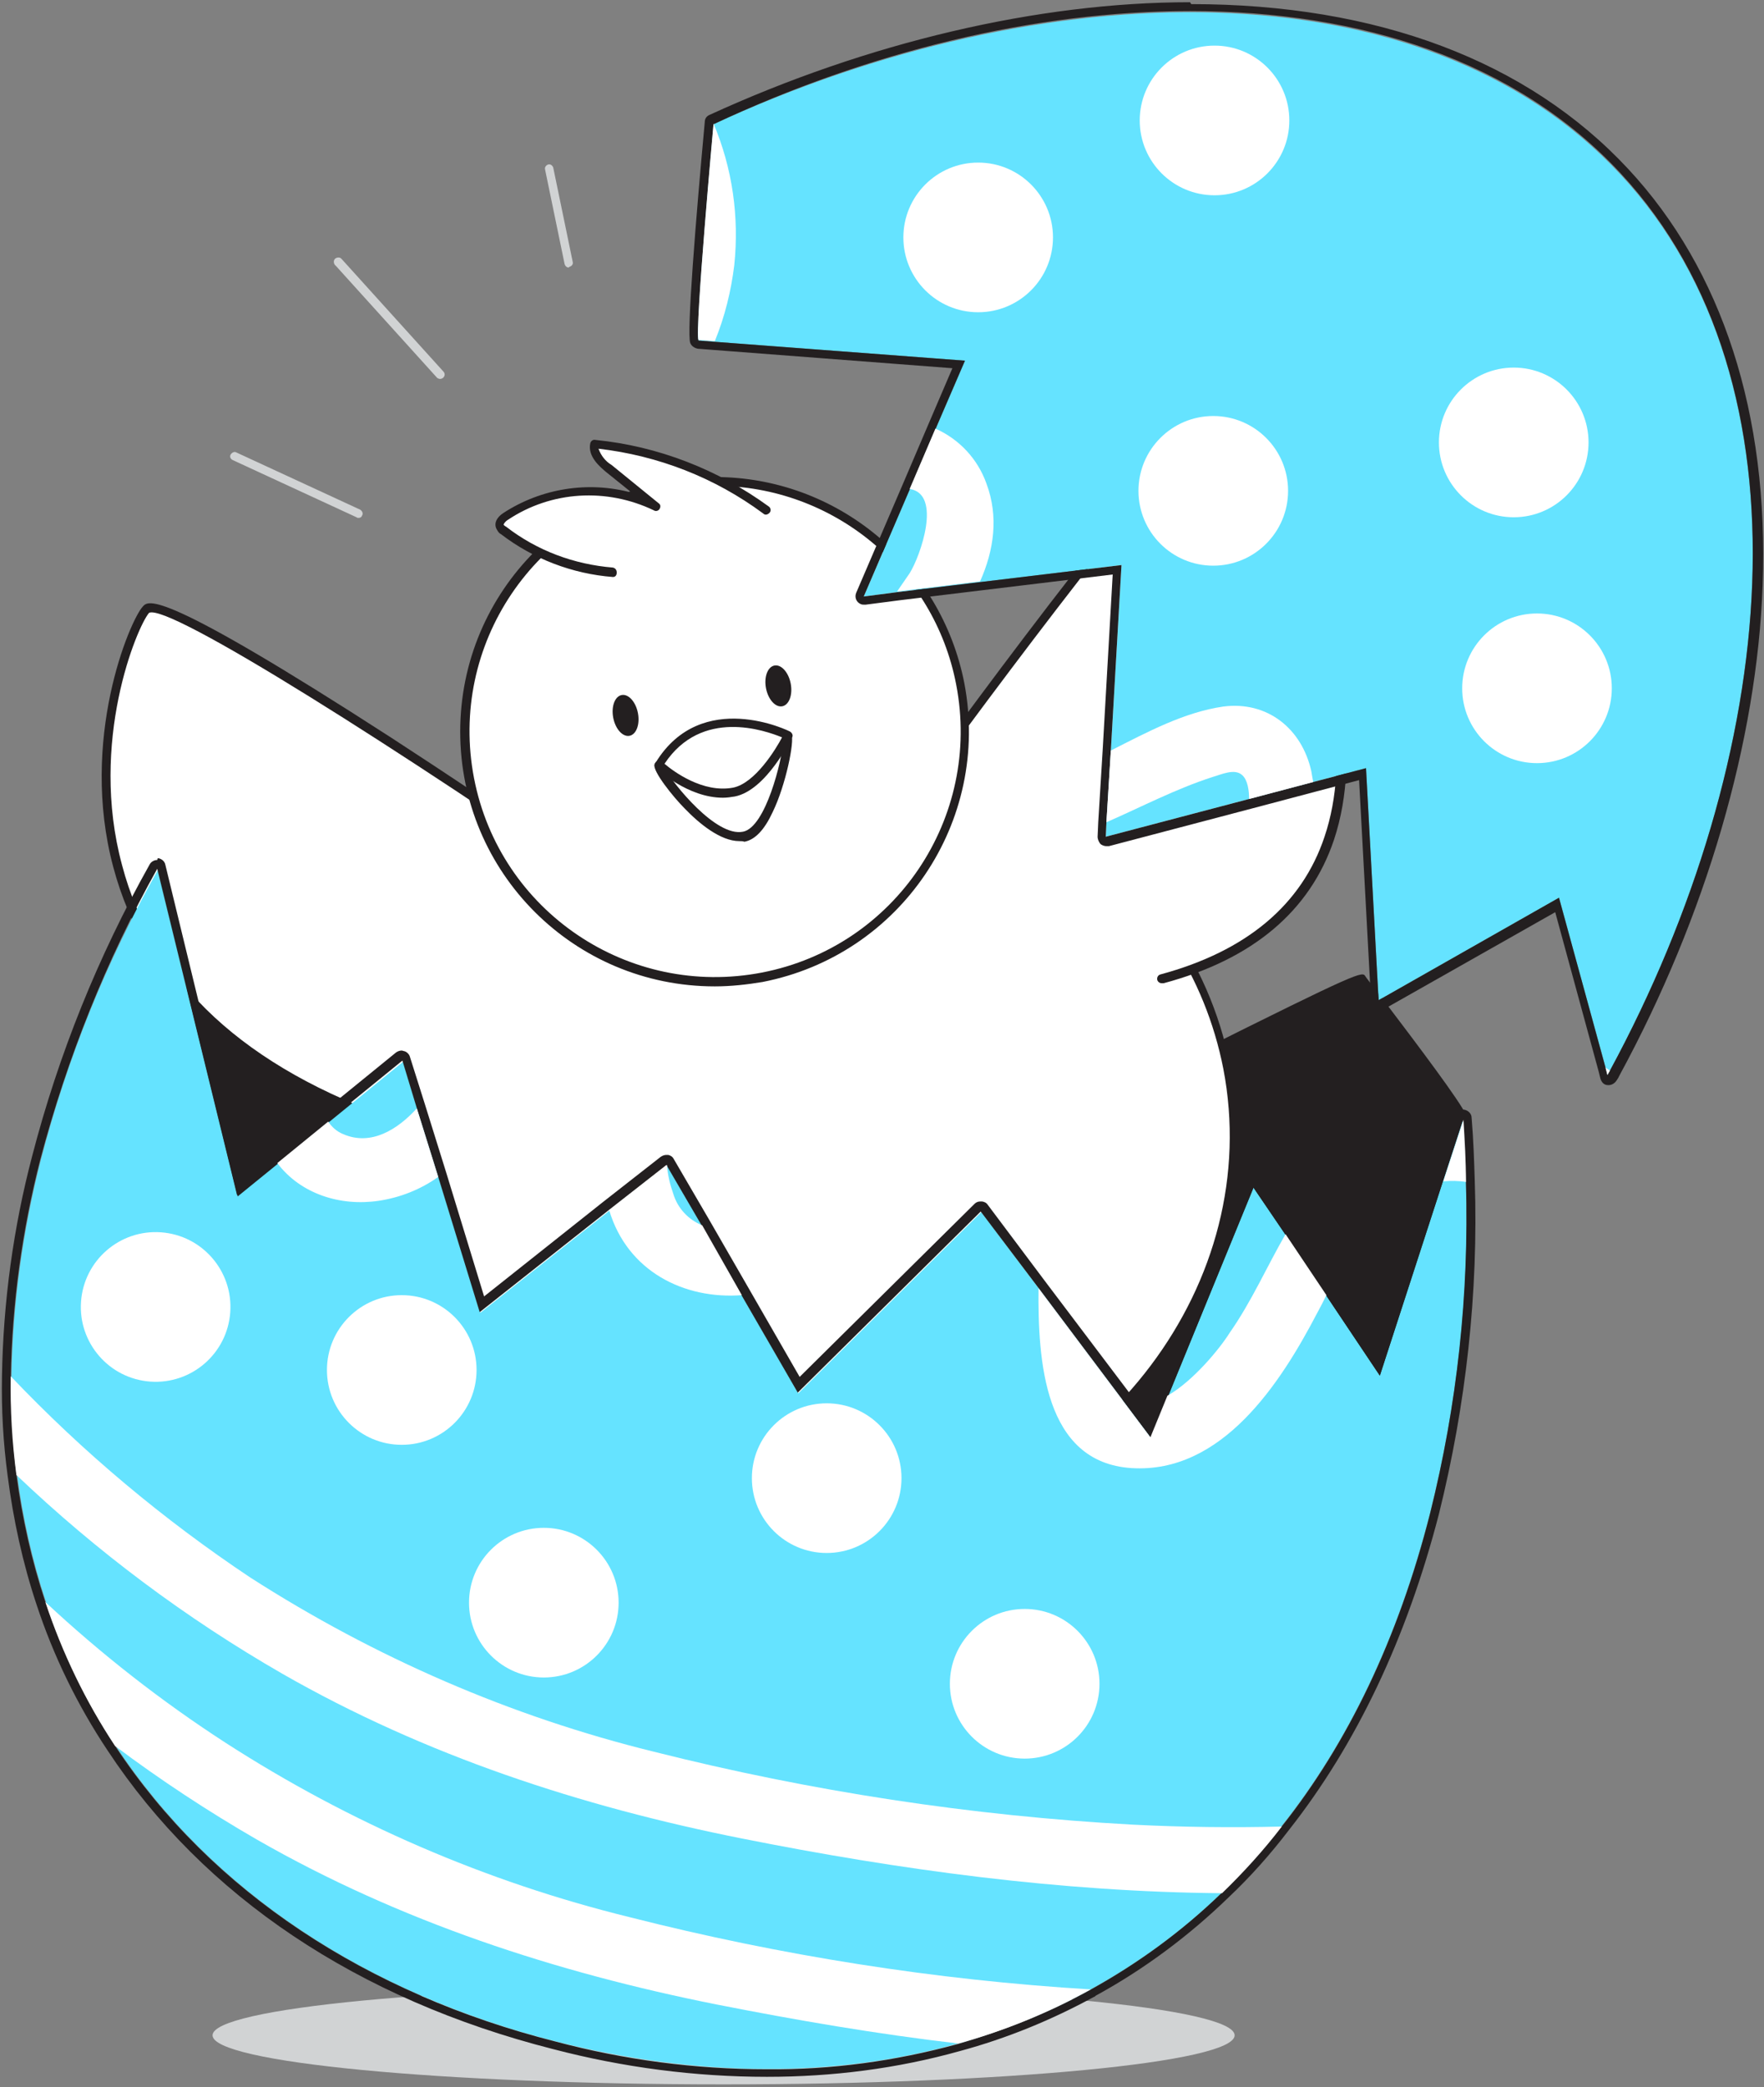 <svg width="164" height="194" viewBox="0 0 164 194" fill="none" xmlns="http://www.w3.org/2000/svg">
<rect x="0" y="0" width="164" height="194" fill="#808080" stroke="none"/>
<g clip-path="url(#clip0_66_130)">
<path d="M33.319 48.136C33.26 48.136 33.202 48.136 33.144 48.078L21.631 42.759C21.397 42.642 21.338 42.408 21.455 42.233C21.572 42.057 21.806 41.94 21.981 42.057L33.494 47.376C33.669 47.493 33.786 47.727 33.669 47.902C33.611 48.078 33.494 48.136 33.319 48.136Z" fill="#D1D3D4"/>
<path d="M40.916 35.219C40.799 35.219 40.682 35.16 40.624 35.102L31.215 24.698C31.04 24.581 30.981 24.288 31.098 24.113C31.215 23.938 31.507 23.879 31.683 23.996C31.741 24.055 31.741 24.055 31.799 24.113L41.208 34.517C41.384 34.693 41.384 34.926 41.208 35.102C41.15 35.16 41.033 35.219 40.916 35.219Z" fill="#D1D3D4"/>
<path d="M52.897 24.873C52.721 24.873 52.546 24.756 52.487 24.522L50.676 15.755C50.617 15.521 50.793 15.346 50.968 15.287C51.202 15.229 51.377 15.404 51.435 15.579L53.247 24.347C53.306 24.581 53.13 24.756 52.897 24.814V24.873Z" fill="#D1D3D4"/>
<path d="M67.273 193.734C93.513 193.734 114.785 191.693 114.785 189.175C114.785 186.657 93.513 184.616 67.273 184.616C41.033 184.616 19.761 186.657 19.761 189.175C19.761 191.693 41.033 193.734 67.273 193.734Z" fill="#D1D3D4"/>
<path d="M135.999 104.014C135.999 103.897 135.941 103.839 135.882 103.722C135.181 102.027 126.824 91.213 126.532 90.804C126.415 90.57 110.402 98.578 110.402 98.578L106.311 82.797L91.643 95.539L86.792 81.745L73.76 92.09L61.78 72.919L42.903 86.187L33.553 68.944L14.618 80.751H14.56C14.56 80.751 21.982 153.989 53.89 160.769C66.747 163.516 107.48 168.25 122.499 155.45C137.694 142.591 134.538 106.177 135.123 105.475C135.765 104.832 136.058 104.365 135.999 104.014Z" fill="#231F20"/>
<path d="M86.734 164.334C72.65 164.334 59.15 162.347 53.832 161.178C44.657 159.191 31.624 150.189 21.923 118.334C18.3 106.06 15.67 93.493 14.209 80.809C14.209 80.634 14.267 80.459 14.443 80.4L33.319 68.593C33.494 68.477 33.787 68.535 33.904 68.71C33.904 68.71 33.904 68.71 33.904 68.769L43.02 85.602L61.487 72.626C61.663 72.51 61.955 72.568 62.072 72.743L73.76 91.506L86.442 81.452C86.558 81.394 86.675 81.335 86.792 81.394C86.909 81.452 87.026 81.511 87.084 81.628L91.76 94.896L106.019 82.563C106.136 82.446 106.253 82.446 106.428 82.504C106.545 82.563 106.662 82.68 106.72 82.797L110.694 98.111C126.59 90.161 126.649 90.278 126.941 90.746C126.999 90.863 127.701 91.74 128.46 92.733C131.967 97.351 135.707 102.319 136.291 103.605C136.408 103.722 136.467 103.897 136.467 104.014C136.467 104.072 136.467 104.072 136.467 104.131C136.467 104.482 136.233 104.949 135.59 105.709C135.532 106.001 135.532 107.112 135.59 108.398C135.649 117.399 135.765 144.87 122.909 155.8C115.019 162.405 100.643 164.334 86.734 164.334ZM15.086 80.985C15.612 85.778 23.735 153.93 54.007 160.418C64.526 162.639 106.837 168.309 122.266 155.158C134.83 144.461 134.714 117.282 134.655 108.398C134.655 105.709 134.655 105.475 134.83 105.241L134.889 105.183C135.473 104.482 135.59 104.189 135.59 104.131C135.59 104.131 135.59 104.072 135.532 104.072L135.473 104.014C134.947 102.845 130.097 96.357 127.759 93.259L126.357 91.389C124.779 91.973 116.246 96.182 110.578 99.046C110.461 99.104 110.344 99.104 110.227 99.046C110.11 98.987 110.052 98.87 109.993 98.754L106.078 83.615L91.935 95.889C91.818 96.006 91.701 96.006 91.584 95.948C91.468 95.889 91.351 95.831 91.292 95.714L86.617 82.446L73.994 92.441C73.877 92.499 73.76 92.558 73.643 92.499C73.526 92.499 73.409 92.382 73.351 92.324L61.604 73.503L43.079 86.479C42.962 86.537 42.845 86.596 42.728 86.537C42.611 86.537 42.494 86.421 42.494 86.304L33.436 69.529L15.086 80.985Z" fill="#231F20"/>
<path d="M81.01 143.159C103.129 138.876 117.921 119.191 114.049 99.193C110.178 79.194 89.109 66.454 66.99 70.738C44.871 75.021 30.079 94.705 33.951 114.704C37.823 134.703 58.892 147.442 81.01 143.159Z" fill="white"/>
<path d="M72.416 144.403C64.702 144.461 57.104 142.357 50.442 138.382C41.442 132.947 35.481 124.53 33.553 114.769C31.624 105.008 34.079 94.954 40.39 86.537C46.702 78.121 56.111 72.393 66.864 70.288C89.188 65.963 110.461 78.881 114.376 99.104C118.292 119.328 103.331 139.259 81.007 143.585C78.26 144.111 75.338 144.403 72.416 144.403ZM75.572 70.288C72.708 70.288 69.903 70.581 67.098 71.107C56.52 73.153 47.286 78.822 41.092 87.064C34.897 95.305 32.559 105.066 34.429 114.652C36.3 124.238 42.144 132.421 50.91 137.74C59.676 143.058 70.37 144.87 81.007 142.825C102.863 138.616 117.532 119.094 113.733 99.338C110.344 82.037 94.097 70.288 75.572 70.288Z" fill="#231F20"/>
<path d="M57.221 83.031C57.221 83.031 15.67 54.273 13.566 56.67C11.462 59.066 -1.219 91.506 36.767 104.54" fill="white"/>
<path d="M36.767 104.891C36.709 104.891 36.709 104.891 36.65 104.891C22.274 99.981 13.508 91.798 10.527 80.576C7.371 68.769 12.047 57.722 13.274 56.377C13.8 55.793 14.793 54.624 36.416 68.593C46.936 75.432 57.338 82.621 57.455 82.68C57.63 82.797 57.747 83.031 57.63 83.264C57.513 83.44 57.28 83.556 57.046 83.44C57.046 83.44 56.987 83.44 56.987 83.381C37.468 69.879 15.67 56.027 13.858 56.962C12.748 58.248 8.248 68.944 11.345 80.4C14.209 91.33 22.858 99.279 36.942 104.131C37.176 104.189 37.293 104.423 37.176 104.657C37.059 104.832 36.884 104.891 36.767 104.891Z" fill="#231F20"/>
<path d="M85.623 72.802C85.623 72.802 112.155 36.329 113.792 38.433C115.428 40.537 140.908 82.037 108.006 90.921" fill="white"/>
<path d="M108.006 91.389C107.831 91.389 107.655 91.272 107.597 91.097C107.538 90.863 107.655 90.629 107.889 90.57C115.895 88.408 121.038 84.083 123.142 77.77C128.051 63.216 115.662 41.706 113.499 38.784C111.22 39.31 95.441 60.001 85.915 73.094C85.799 73.269 85.506 73.328 85.331 73.211C85.156 73.094 85.097 72.802 85.273 72.626C89.48 66.84 110.577 38.024 113.616 38.024C113.85 38.024 114.025 38.083 114.142 38.258C114.902 39.252 118.642 45.389 121.506 52.812C124.194 59.767 126.765 69.821 124.019 78.062C121.798 84.667 116.48 89.168 108.181 91.389C108.064 91.389 108.064 91.389 108.006 91.389Z" fill="#231F20"/>
<path d="M66.455 91.272C79.3 91.272 89.714 80.857 89.714 68.009C89.714 55.161 79.3 44.746 66.455 44.746C53.609 44.746 43.195 55.161 43.195 68.009C43.195 80.857 53.609 91.272 66.455 91.272Z" fill="white"/>
<path d="M66.455 91.681C53.364 91.681 42.786 81.102 42.786 68.009C42.786 54.916 53.364 44.337 66.455 44.337C77.792 44.337 87.493 52.403 89.656 63.508C92.11 76.367 83.753 88.759 70.896 91.272C69.494 91.506 67.974 91.681 66.455 91.681ZM66.513 45.155C65.052 45.155 63.591 45.272 62.13 45.564C49.741 47.961 41.676 59.943 44.072 72.334C46.468 84.726 58.449 92.792 70.838 90.395C83.227 87.999 91.292 76.017 88.896 63.625C86.851 52.929 77.442 45.155 66.513 45.155Z" fill="#231F20"/>
<path d="M61.254 71.107C61.137 71.633 65.987 78.355 69.201 77.712C71.948 77.186 73.526 68.886 73.292 68.36L61.254 71.107Z" fill="white"/>
<path d="M68.734 78.179C66.981 78.179 64.994 76.543 63.65 75.14C62.598 74.088 60.669 71.691 60.844 71.048C60.903 70.873 61.02 70.756 61.137 70.756L73.117 68.067C73.292 68.009 73.468 68.126 73.585 68.301C73.877 68.886 73.058 72.977 71.831 75.49C71.072 77.127 70.195 78.062 69.201 78.238C69.085 78.179 68.909 78.179 68.734 78.179ZM61.779 71.399C62.598 72.86 66.572 77.828 69.085 77.302C71.188 76.893 72.708 70.639 72.825 68.886L61.779 71.399Z" fill="#231F20"/>
<path d="M73.292 68.36C73.292 68.36 65.403 64.385 61.312 71.048C61.312 71.048 64.702 74.263 68.266 73.562C70.955 73.094 73.292 68.36 73.292 68.36Z" fill="white"/>
<path d="M67.215 74.146C63.942 74.146 61.137 71.516 61.02 71.399C60.903 71.282 60.844 71.048 60.961 70.873C65.228 63.917 73.409 67.95 73.468 68.009C73.643 68.126 73.76 68.36 73.643 68.535C73.526 68.71 71.247 73.445 68.325 74.029C67.974 74.088 67.565 74.146 67.215 74.146ZM61.78 70.99C62.598 71.691 65.344 73.737 68.15 73.211C70.195 72.802 72.124 69.645 72.708 68.535C71.13 67.892 65.228 65.788 61.78 70.99Z" fill="#231F20"/>
<path d="M58.527 68.39C59.161 68.267 59.511 67.32 59.308 66.274C59.106 65.228 58.428 64.48 57.794 64.602C57.16 64.725 56.811 65.672 57.013 66.718C57.216 67.764 57.894 68.513 58.527 68.39Z" fill="#231F20"/>
<path d="M72.73 65.646C73.364 65.524 73.714 64.576 73.511 63.53C73.309 62.484 72.631 61.736 71.997 61.859C71.363 61.982 71.014 62.929 71.216 63.975C71.419 65.021 72.097 65.769 72.73 65.646Z" fill="#231F20"/>
<path d="M71.247 47.376C66.572 43.928 61.078 41.823 55.293 41.239C55.059 42.174 55.877 42.934 56.637 43.518L61.02 47.084C56.52 44.863 51.202 45.214 47.053 47.961C46.702 48.194 46.351 48.545 46.527 48.896C46.585 49.071 46.702 49.188 46.877 49.305C49.799 51.526 53.364 52.929 57.046 53.221" fill="white"/>
<path d="M56.987 53.63C53.189 53.338 49.565 51.935 46.585 49.656C46.351 49.539 46.234 49.305 46.117 49.071C45.942 48.603 46.176 48.078 46.819 47.668C50.325 45.389 54.708 44.687 58.741 45.798L56.344 43.869C55.877 43.46 54.591 42.466 54.883 41.18C54.942 41.005 55.117 40.83 55.351 40.888C61.195 41.473 66.747 43.635 71.481 47.084C71.656 47.201 71.714 47.493 71.539 47.668C71.364 47.844 71.13 47.902 70.955 47.727C66.455 44.395 61.195 42.349 55.643 41.706C55.877 42.349 56.286 42.876 56.87 43.226L61.254 46.792C61.429 46.908 61.429 47.142 61.312 47.318C61.195 47.493 60.961 47.551 60.786 47.434C56.403 45.33 51.26 45.623 47.228 48.311C46.936 48.487 46.819 48.72 46.819 48.779C46.877 48.837 46.936 48.896 47.052 48.954C49.916 51.175 53.364 52.461 56.987 52.754C57.221 52.812 57.338 52.987 57.338 53.221C57.338 53.455 57.221 53.63 56.987 53.63Z" fill="#231F20"/>
<path d="M132.96 140.603C129.98 152.352 125.246 162.055 119.168 169.711C117.473 171.874 115.603 173.978 113.616 175.907C109.934 179.473 105.844 182.454 101.402 184.908C97.487 187.071 93.337 188.708 89.071 189.935C77.441 193.208 64.643 193.033 51.728 189.76C34.195 185.318 19.702 175.849 10.761 162.288C8.014 158.138 5.852 153.638 4.274 148.903C2.988 145.046 2.111 141.071 1.586 137.096C1.235 134.057 1.06 131.018 1.06 127.978C1.176 121.14 2.111 114.36 3.806 107.755C6.261 98.344 9.884 89.343 14.676 80.868L22.098 111.203L25.838 108.164L30.572 104.306L37.468 98.695L38.812 103.137L40.799 109.508L44.656 122.016L56.637 112.548L62.013 108.339L65.286 113.95L69.026 120.497L74.227 129.498L91.233 112.664L96.61 119.795L107.012 133.648L108.59 129.79L116.538 110.385L119.519 114.769L123.317 120.438L128.285 127.861L134.129 109.859L135.999 104.131C136.116 106.06 136.233 107.989 136.291 109.917C136.642 120.205 135.473 130.55 132.96 140.603Z" fill="#65E3FF"/>
<path d="M14.618 80.751L22.04 111.086L25.78 108.047L30.514 104.189L37.41 98.578L38.754 103.02L40.741 109.391L44.598 121.958L56.578 112.489L61.955 108.281L65.228 113.892L68.968 120.438L74.169 129.44L91.175 112.606L96.61 119.795L107.013 133.648L108.59 129.79L116.538 110.385L119.519 114.769L123.317 120.438L128.285 127.861L134.129 109.859L135.999 104.131C136.116 106.06 136.233 107.989 136.291 109.917C136.583 120.263 135.473 130.609 132.96 140.662C129.98 152.41 125.246 162.113 119.168 169.77C117.473 171.933 115.603 174.037 113.558 175.966C109.876 179.531 105.785 182.512 101.344 184.967C97.428 187.13 93.279 188.766 89.013 189.994C83.227 191.572 77.266 192.39 71.305 192.332C64.643 192.332 58.039 191.455 51.669 189.76C34.137 185.318 19.644 175.849 10.702 162.288C7.956 158.138 5.793 153.638 4.215 148.903C2.93 145.046 2.053 141.071 1.527 137.097C1.177 134.057 1.001 131.018 1.001 127.978C1.118 121.14 2.053 114.36 3.748 107.755C6.261 98.286 9.884 89.226 14.618 80.751ZM14.618 79.933C14.326 79.933 14.034 80.108 13.917 80.342C9.124 88.876 5.443 97.994 2.988 107.463C1.235 114.126 0.3 121.023 0.183 127.92C0.125 131.018 0.3 134.116 0.709 137.155C1.235 141.247 2.112 145.28 3.397 149.137C4.975 153.93 7.196 158.489 10.001 162.698C18.942 176.258 33.261 185.844 51.435 190.461C57.922 192.156 64.585 193.033 71.305 193.033C77.383 193.033 83.403 192.273 89.247 190.637C93.571 189.468 97.721 187.773 101.694 185.61C101.753 185.61 101.811 185.551 101.87 185.493C106.37 183.038 110.519 179.94 114.201 176.375C116.246 174.446 118.116 172.342 119.811 170.121C126.123 162.113 130.798 152.235 133.778 140.72C136.291 130.609 137.46 120.146 137.109 109.742C137.051 107.93 136.993 106.001 136.817 103.897C136.817 103.488 136.467 103.196 136.116 103.137H135.999C135.648 103.137 135.298 103.371 135.239 103.722L133.428 109.45L128.11 125.874L124.077 119.854L120.279 114.184L117.298 109.801C117.123 109.567 116.889 109.45 116.597 109.45H116.48C116.188 109.45 115.895 109.684 115.837 109.976L107.889 129.381L106.837 131.895L97.253 119.211L91.818 111.963C91.701 111.788 91.467 111.671 91.234 111.671H91.175C90.941 111.671 90.766 111.729 90.591 111.905L74.344 127.978L69.669 119.854L65.929 113.366L62.656 107.755C62.539 107.521 62.364 107.404 62.13 107.346C62.072 107.346 62.013 107.346 61.955 107.346C61.779 107.346 61.604 107.404 61.429 107.521L56.052 111.729L45.007 120.497L41.501 109.041L39.514 102.67L38.111 98.228C38.053 97.994 37.819 97.76 37.585 97.701C37.527 97.701 37.41 97.643 37.351 97.643C37.176 97.643 37.001 97.701 36.825 97.818L29.929 103.429L25.196 107.287L22.449 109.508L15.378 80.4C15.319 80.05 15.027 79.816 14.676 79.757L14.618 79.933Z" fill="#231F20"/>
<path d="M40.741 109.391C39.105 110.56 37.176 111.32 35.189 111.612C31.624 112.138 27.942 110.969 25.78 108.105L30.514 104.248C30.864 104.774 31.332 105.183 31.916 105.417C34.488 106.527 36.942 105.008 38.754 103.02L40.741 109.391Z" fill="white"/>
<path d="M68.968 120.38C63.591 120.789 58.331 118.159 56.637 112.489L62.013 108.281C62.072 109.216 62.306 110.151 62.598 110.969C63.007 112.314 64 113.366 65.286 113.892L68.968 120.38Z" fill="white"/>
<path d="M119.519 114.71L123.317 120.38C123.025 120.964 122.733 121.549 122.441 122.075C119.051 128.563 113.616 136.98 105.201 136.454C97.019 135.928 96.493 126.4 96.552 119.737L106.954 133.59L108.532 129.732C110.986 128.329 113.441 125.29 114.318 123.887C116.363 120.964 117.766 117.75 119.519 114.71Z" fill="white"/>
<path d="M136.291 109.859C135.59 109.742 134.889 109.742 134.188 109.8L136.058 104.072C136.174 106.001 136.291 107.93 136.291 109.859Z" fill="white"/>
<path d="M1.001 127.92C0.943 130.959 1.118 134.057 1.527 137.097C9.008 144.227 17.306 150.423 26.247 155.567C39.514 163.165 54.007 167.9 68.968 170.881C83.636 173.803 98.655 175.849 113.616 175.966C115.603 174.037 117.473 171.991 119.168 169.77C114.551 169.887 109.934 169.828 105.318 169.595C90.298 168.776 75.396 166.497 60.786 162.814C47.462 159.541 34.838 154.047 23.267 146.624C15.202 141.246 7.722 134.992 1.001 127.92Z" fill="white"/>
<path d="M4.216 148.903C5.793 153.638 7.956 158.139 10.703 162.288C14.91 165.445 19.352 168.367 23.91 170.997C37.176 178.596 51.669 183.33 66.63 186.311C74.052 187.773 81.532 189.058 89.071 189.935C93.396 188.766 97.487 187.071 101.402 184.909C86.909 184.032 72.533 181.752 58.507 178.187C45.182 174.914 32.501 169.419 20.988 161.996C15.027 158.139 9.417 153.755 4.216 148.903Z" fill="white"/>
<path d="M76.857 144.344C80.698 144.344 83.812 141.23 83.812 137.389C83.812 133.547 80.698 130.433 76.857 130.433C73.016 130.433 69.903 133.547 69.903 137.389C69.903 141.23 73.016 144.344 76.857 144.344Z" fill="white"/>
<path d="M95.266 163.457C99.107 163.457 102.22 160.343 102.22 156.502C102.22 152.66 99.107 149.546 95.266 149.546C91.425 149.546 88.311 152.66 88.311 156.502C88.311 160.343 91.425 163.457 95.266 163.457Z" fill="white"/>
<path d="M50.559 155.917C54.4 155.917 57.513 152.803 57.513 148.962C57.513 145.12 54.4 142.006 50.559 142.006C46.718 142.006 43.605 145.12 43.605 148.962C43.605 152.803 46.718 155.917 50.559 155.917Z" fill="white"/>
<path d="M37.351 134.291C41.192 134.291 44.306 131.177 44.306 127.335C44.306 123.494 41.192 120.38 37.351 120.38C33.511 120.38 30.397 123.494 30.397 127.335C30.397 131.177 33.511 134.291 37.351 134.291Z" fill="white"/>
<path d="M21.407 121.97C21.68 118.138 18.794 114.811 14.963 114.539C11.132 114.266 7.806 117.152 7.533 120.984C7.261 124.816 10.146 128.143 13.977 128.415C17.809 128.687 21.135 125.802 21.407 121.97Z" fill="white"/>
<path d="M149.674 99.513C149.616 99.63 149.499 99.806 149.44 99.922L149.265 99.221L144.94 83.44L128.168 92.967L126.999 71.399L122.09 72.685L116.129 74.263L102.805 77.77L102.863 76.484L103.272 69.821L104.266 52.52L91.175 54.098L83.461 55.033L80.305 55.442L84.571 45.506L86.967 39.895L89.714 33.523L66.455 31.77L64.935 31.653C64.585 30.776 66.338 11.546 66.338 11.546C96.844 -2.54 132.259 -3.592 150.668 16.222C168.843 35.745 165.453 70.347 149.674 99.513Z" fill="#65E3FF"/>
<path d="M110.636 1.025C126.532 1.025 140.967 5.643 150.668 16.105C168.843 35.686 165.453 70.347 149.674 99.513C149.616 99.63 149.499 99.806 149.44 99.922L149.265 99.221L144.941 83.44L128.168 92.967L126.999 71.399L122.09 72.685L116.129 74.263L102.805 77.77L102.863 76.484L103.272 69.821L104.266 52.52L91.175 54.098L83.461 55.033L80.305 55.442L84.571 45.506L86.967 39.895L89.714 33.523L66.455 31.77L64.935 31.653C64.585 30.776 66.338 11.546 66.338 11.546C80.773 4.766 96.318 1.025 110.636 1.025ZM110.636 0.207C96.493 0.207 80.656 3.948 65.987 10.67C65.695 10.787 65.52 11.02 65.52 11.371C64.701 20.255 63.825 31.01 64.176 31.887C64.293 32.179 64.585 32.355 64.877 32.413L66.396 32.53L88.545 34.225L86.266 39.544L83.87 45.155L79.604 55.092C79.429 55.501 79.604 55.968 80.013 56.144C80.13 56.202 80.247 56.202 80.364 56.202H80.481L83.636 55.793L91.35 54.858L103.448 53.397L102.513 69.762L102.104 76.426L102.045 77.77C102.045 78.004 102.162 78.296 102.337 78.471C102.513 78.588 102.688 78.647 102.863 78.647C102.922 78.647 102.98 78.647 103.097 78.647L116.421 75.14L122.382 73.562L126.356 72.51L127.467 93.084C127.467 93.376 127.642 93.61 127.876 93.785C127.993 93.844 128.11 93.902 128.285 93.902C128.402 93.902 128.577 93.844 128.694 93.785L144.59 84.784L148.622 99.572L148.798 100.273C148.914 100.624 149.148 100.858 149.499 100.858H149.557C149.85 100.858 150.142 100.682 150.317 100.39C150.375 100.332 150.375 100.273 150.434 100.215L150.551 99.981C158.616 85.135 163.349 68.886 163.875 54.39C164.46 38.492 160.135 25.107 151.369 15.696C142.018 5.643 127.993 0.383 110.753 0.383L110.636 0.207Z" fill="#231F20"/>
<path d="M66.455 31.712L64.935 31.595C64.585 30.718 66.338 11.488 66.338 11.488C68.091 15.638 68.734 20.139 68.266 24.639C67.974 27.036 67.39 29.432 66.455 31.712Z" fill="white"/>
<path d="M91.117 54.039L83.403 54.975C83.812 54.39 84.162 53.864 84.571 53.279C85.565 51.701 87.61 45.915 84.571 45.447L86.968 39.836C89.188 40.83 90.883 42.642 91.701 44.921C92.87 48.019 92.402 51.175 91.117 54.039Z" fill="white"/>
<path d="M122.09 72.685L116.129 74.263C116.129 73.503 116.012 72.51 115.486 72.042C114.785 71.399 113.558 71.983 112.74 72.217C109.292 73.328 106.078 75.023 102.863 76.426L103.272 69.762C106.72 68.009 110.11 66.197 113.733 65.671C117.824 65.145 121.038 67.717 121.915 71.691C121.973 72.042 122.032 72.393 122.09 72.685Z" fill="white"/>
<path d="M149.674 99.513C149.616 99.63 149.499 99.806 149.44 99.922L149.265 99.221L149.674 99.513Z" fill="white"/>
<path d="M112.798 52.578C116.639 52.578 119.753 49.464 119.753 45.623C119.753 41.781 116.639 38.667 112.798 38.667C108.957 38.667 105.844 41.781 105.844 45.623C105.844 49.464 108.957 52.578 112.798 52.578Z" fill="white"/>
<path d="M112.915 18.151C116.756 18.151 119.87 15.037 119.87 11.196C119.87 7.354 116.756 4.24 112.915 4.24C109.074 4.24 105.961 7.354 105.961 11.196C105.961 15.037 109.074 18.151 112.915 18.151Z" fill="white"/>
<path d="M140.733 48.078C144.574 48.078 147.687 44.964 147.687 41.122C147.687 37.281 144.574 34.166 140.733 34.166C136.892 34.166 133.778 37.281 133.778 41.122C133.778 44.964 136.892 48.078 140.733 48.078Z" fill="white"/>
<path d="M142.895 70.931C146.736 70.931 149.85 67.817 149.85 63.976C149.85 60.135 146.736 57.02 142.895 57.02C139.054 57.02 135.941 60.135 135.941 63.976C135.941 67.817 139.054 70.931 142.895 70.931Z" fill="white"/>
<path d="M90.941 29.023C94.782 29.023 97.896 25.909 97.896 22.067C97.896 18.226 94.782 15.112 90.941 15.112C87.1 15.112 83.987 18.226 83.987 22.067C83.987 25.909 87.1 29.023 90.941 29.023Z" fill="white"/>
</g>
<defs>
<clipPath id="clip0_66_130">
<rect width="164" height="194" fill="white"/>
</clipPath>
</defs>
</svg>
